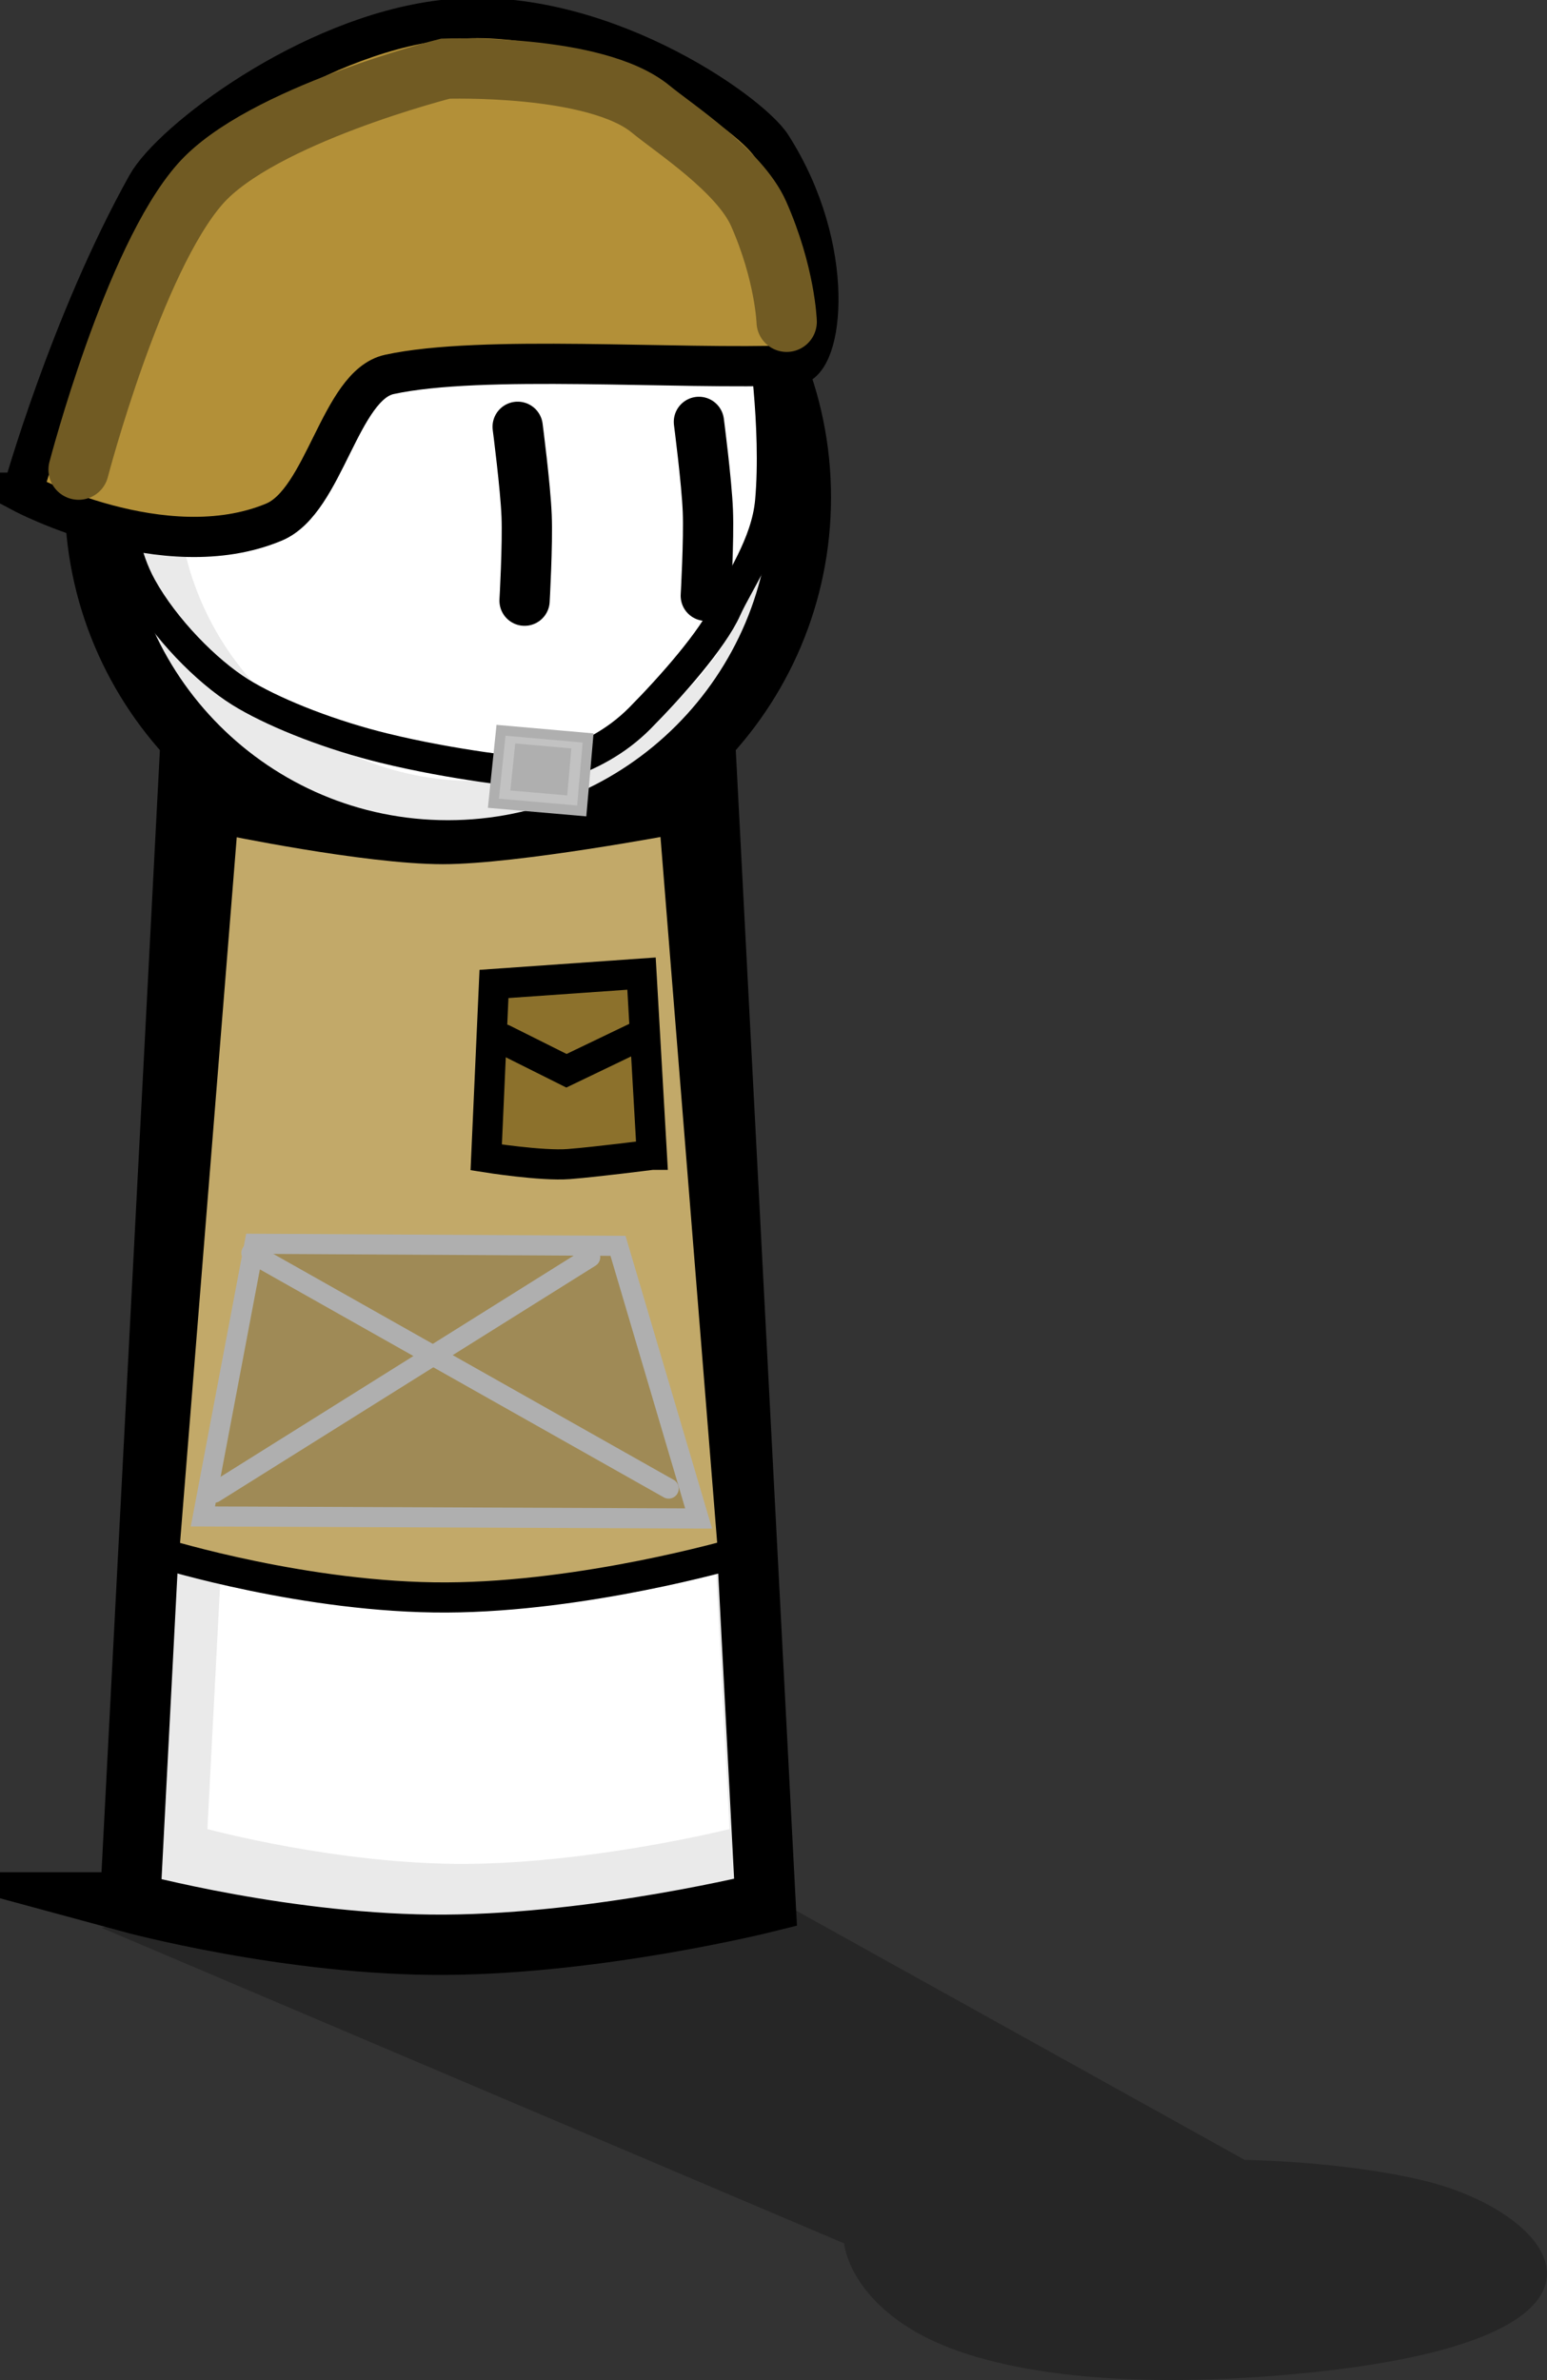 <svg version="1.1" xmlns="http://www.w3.org/2000/svg" xmlns:xlink="http://www.w3.org/1999/xlink" width="76.94" height="118.367" viewBox="0,0,76.94,118.367"><rect x="0" y="0" width="76.94" height="118.367" fill="#333333" stroke="none"/><g transform="translate(-299.088,-131.191)"><g data-paper-data="{&quot;isPaintingLayer&quot;:true}" fill-rule="nonzero" stroke-linejoin="miter" stroke-miterlimit="10" stroke-dasharray="" stroke-dashoffset="0" style="mix-blend-mode: normal"><path d="M316.472,224.022c6.612,-1.212 14.708,-1.979 14.708,-1.979l29.816,16.567c0,0 4.892,0.053 8.951,1.04c6.628,1.612 11.734,7.938 -6.491,9.612c-9.189,0.844 -15.568,-0.193 -18.877,-2.128c-3.321,-1.942 -3.509,-4.372 -3.509,-4.372l-36.922,-15.691c0,0 5.674,-1.83 12.325,-3.049z" data-paper-data="{&quot;index&quot;:null}" fill-opacity="0.251" fill="#000000" stroke="none" stroke-width="0" stroke-linecap="butt"/><g data-paper-data="{&quot;index&quot;:null}"><path d="M305.56,225.803l3.277,-62.973c0,0 8.14,-1.17 12.407,-1.17c4.073,0 12.641,1.17 12.641,1.17l3.277,62.973c0,0 -8.219,2.056 -15.919,2.107c-7.745,0.051 -15.685,-2.107 -15.685,-2.107z" data-paper-data="{&quot;index&quot;:null}" fill="#eaeaea" stroke="#000000" stroke-width="3" stroke-linecap="butt"/><path d="M309.403,222.156l2.693,-51.746c0,0 6.688,-0.962 10.195,-0.962c3.347,0 10.388,0.962 10.388,0.962l2.693,51.746c0,0 -6.754,1.69 -13.081,1.731c-6.364,0.042 -12.888,-1.731 -12.888,-1.731z" data-paper-data="{&quot;index&quot;:null}" fill="#ffffff" stroke="none" stroke-width="0" stroke-linecap="butt"/><path d="M321.362,173.482c-9.697,0 -17.557,-7.861 -17.557,-17.557c0,-9.697 7.861,-17.557 17.557,-17.557c9.697,0 17.557,7.861 17.557,17.557c0,9.697 -7.861,17.557 -17.557,17.557z" data-paper-data="{&quot;index&quot;:null}" fill="#eaeaea" stroke="#000000" stroke-width="3" stroke-linecap="butt"/><path d="M307.901,155.281c0,-8.145 6.603,-14.748 14.748,-14.748c8.145,0 14.748,6.603 14.748,14.748c0,8.145 -6.603,14.748 -14.748,14.748c-8.145,0 -14.748,-6.603 -14.748,-14.748z" data-paper-data="{&quot;index&quot;:null}" fill="#ffffff" stroke="none" stroke-width="0" stroke-linecap="butt"/><path d="M324.834,152.417c0,0 0.387,2.967 0.445,4.427c0.057,1.422 -0.102,4.221 -0.102,4.221" data-paper-data="{&quot;index&quot;:null}" fill="none" stroke="#000000" stroke-width="2.5" stroke-linecap="round"/><path d="M333.848,152.173c0,0 0.387,2.967 0.445,4.427c0.057,1.422 -0.102,4.221 -0.102,4.221" data-paper-data="{&quot;index&quot;:null}" fill="none" stroke="#000000" stroke-width="2.5" stroke-linecap="round"/></g><path d="M307.246,208.474l2.936,-36.543c0,0 7.105,1.489 10.927,1.489c3.648,0 11.509,-1.489 11.509,-1.489l2.936,36.543c0,0 -7.362,2.134 -14.258,2.164c-6.937,0.03 -14.049,-2.164 -14.049,-2.164z" data-paper-data="{&quot;index&quot;:null}" fill="#c2a969" stroke="#000000" stroke-width="1.5" stroke-linecap="butt"/><path d="M331.509,188.622c0,0 -2.737,0.353 -4.134,0.462c-1.348,0.105 -4.105,-0.333 -4.105,-0.333l0.386,-8.625l7.338,-0.515l0.515,9.011z" data-paper-data="{&quot;index&quot;:null}" fill="#8c712c" stroke="#000000" stroke-width="1.5" stroke-linecap="butt"/><path d="M330.806,182.74l-3.545,1.703l-3.149,-1.574" data-paper-data="{&quot;index&quot;:null}" fill="none" stroke="#000000" stroke-width="1.5" stroke-linecap="round"/><path d="M336.994,147.751c0,0 0.728,4.665 0.397,8.366c-0.193,2.159 -1.59,4.066 -2.172,5.367c-0.676,1.509 -2.774,3.876 -4.306,5.424c-2.391,2.417 -5.587,2.694 -5.587,2.694" fill="none" stroke="#000000" stroke-width="1.5" stroke-linecap="round"/><path d="M325.273,169.609c0,0 -3.55,-0.34 -7.119,-1.219c-0.138,-0.034 -0.276,-0.069 -0.414,-0.105c-2.653,-0.693 -5.196,-1.737 -6.703,-2.673c-1.685,-1.047 -3.768,-3.179 -4.899,-5.22c-0.883,-1.595 -1.02,-3.299 -1.02,-3.299" fill="none" stroke="#000000" stroke-width="1.5" stroke-linecap="round"/><path d="M300.209,155.693c0,0 2.348,-8.415 6.193,-15.305c1.205,-2.158 8.01,-7.397 14.67,-8.197c7.577,-0.91 15.301,4.56 16.382,6.253c3.302,5.17 2.545,10.864 1.134,10.917c-5.91,0.222 -15.551,-0.549 -20.138,0.452c-2.457,0.537 -3.219,6.293 -5.736,7.344c-5.466,2.283 -12.506,-1.464 -12.506,-1.464z" fill="#b39038" stroke="#000000" stroke-width="2" stroke-linecap="butt"/><path d="M302.998,154.547c0,0 2.725,-10.445 6.05,-14.213c3.007,-3.407 12.194,-5.729 12.194,-5.729c0,0 7.451,-0.263 10.214,2.017c1.15,0.949 4.417,3.061 5.362,5.199c1.317,2.981 1.395,5.373 1.395,5.373" fill="none" stroke="#715b23" stroke-width="3" stroke-linecap="round"/><path d="M323.628,171.139l0.378,-3.629l4.331,0.382l-0.316,3.629z" fill="#c2c2c2" stroke="#afafaf" stroke-width="0.5" stroke-linecap="butt"/><path d="M324.47,170.504l0.243,-2.338l2.79,0.246l-0.203,2.338z" fill="#afafaf" stroke="none" stroke-width="NaN" stroke-linecap="butt"/><path d="M309.179,206.608l2.566,-13.56l18.079,0.102l4.01,13.56z" fill="#9f8a56" stroke="#afafaf" stroke-width="1" stroke-linecap="butt"/><path d="M311.589,193.508l20.756,11.714" fill="none" stroke="#afafaf" stroke-width="1" stroke-linecap="round"/><path d="M309.74,205.427l18.701,-11.714" fill="none" stroke="#afafaf" stroke-width="1" stroke-linecap="round"/></g></g></svg>